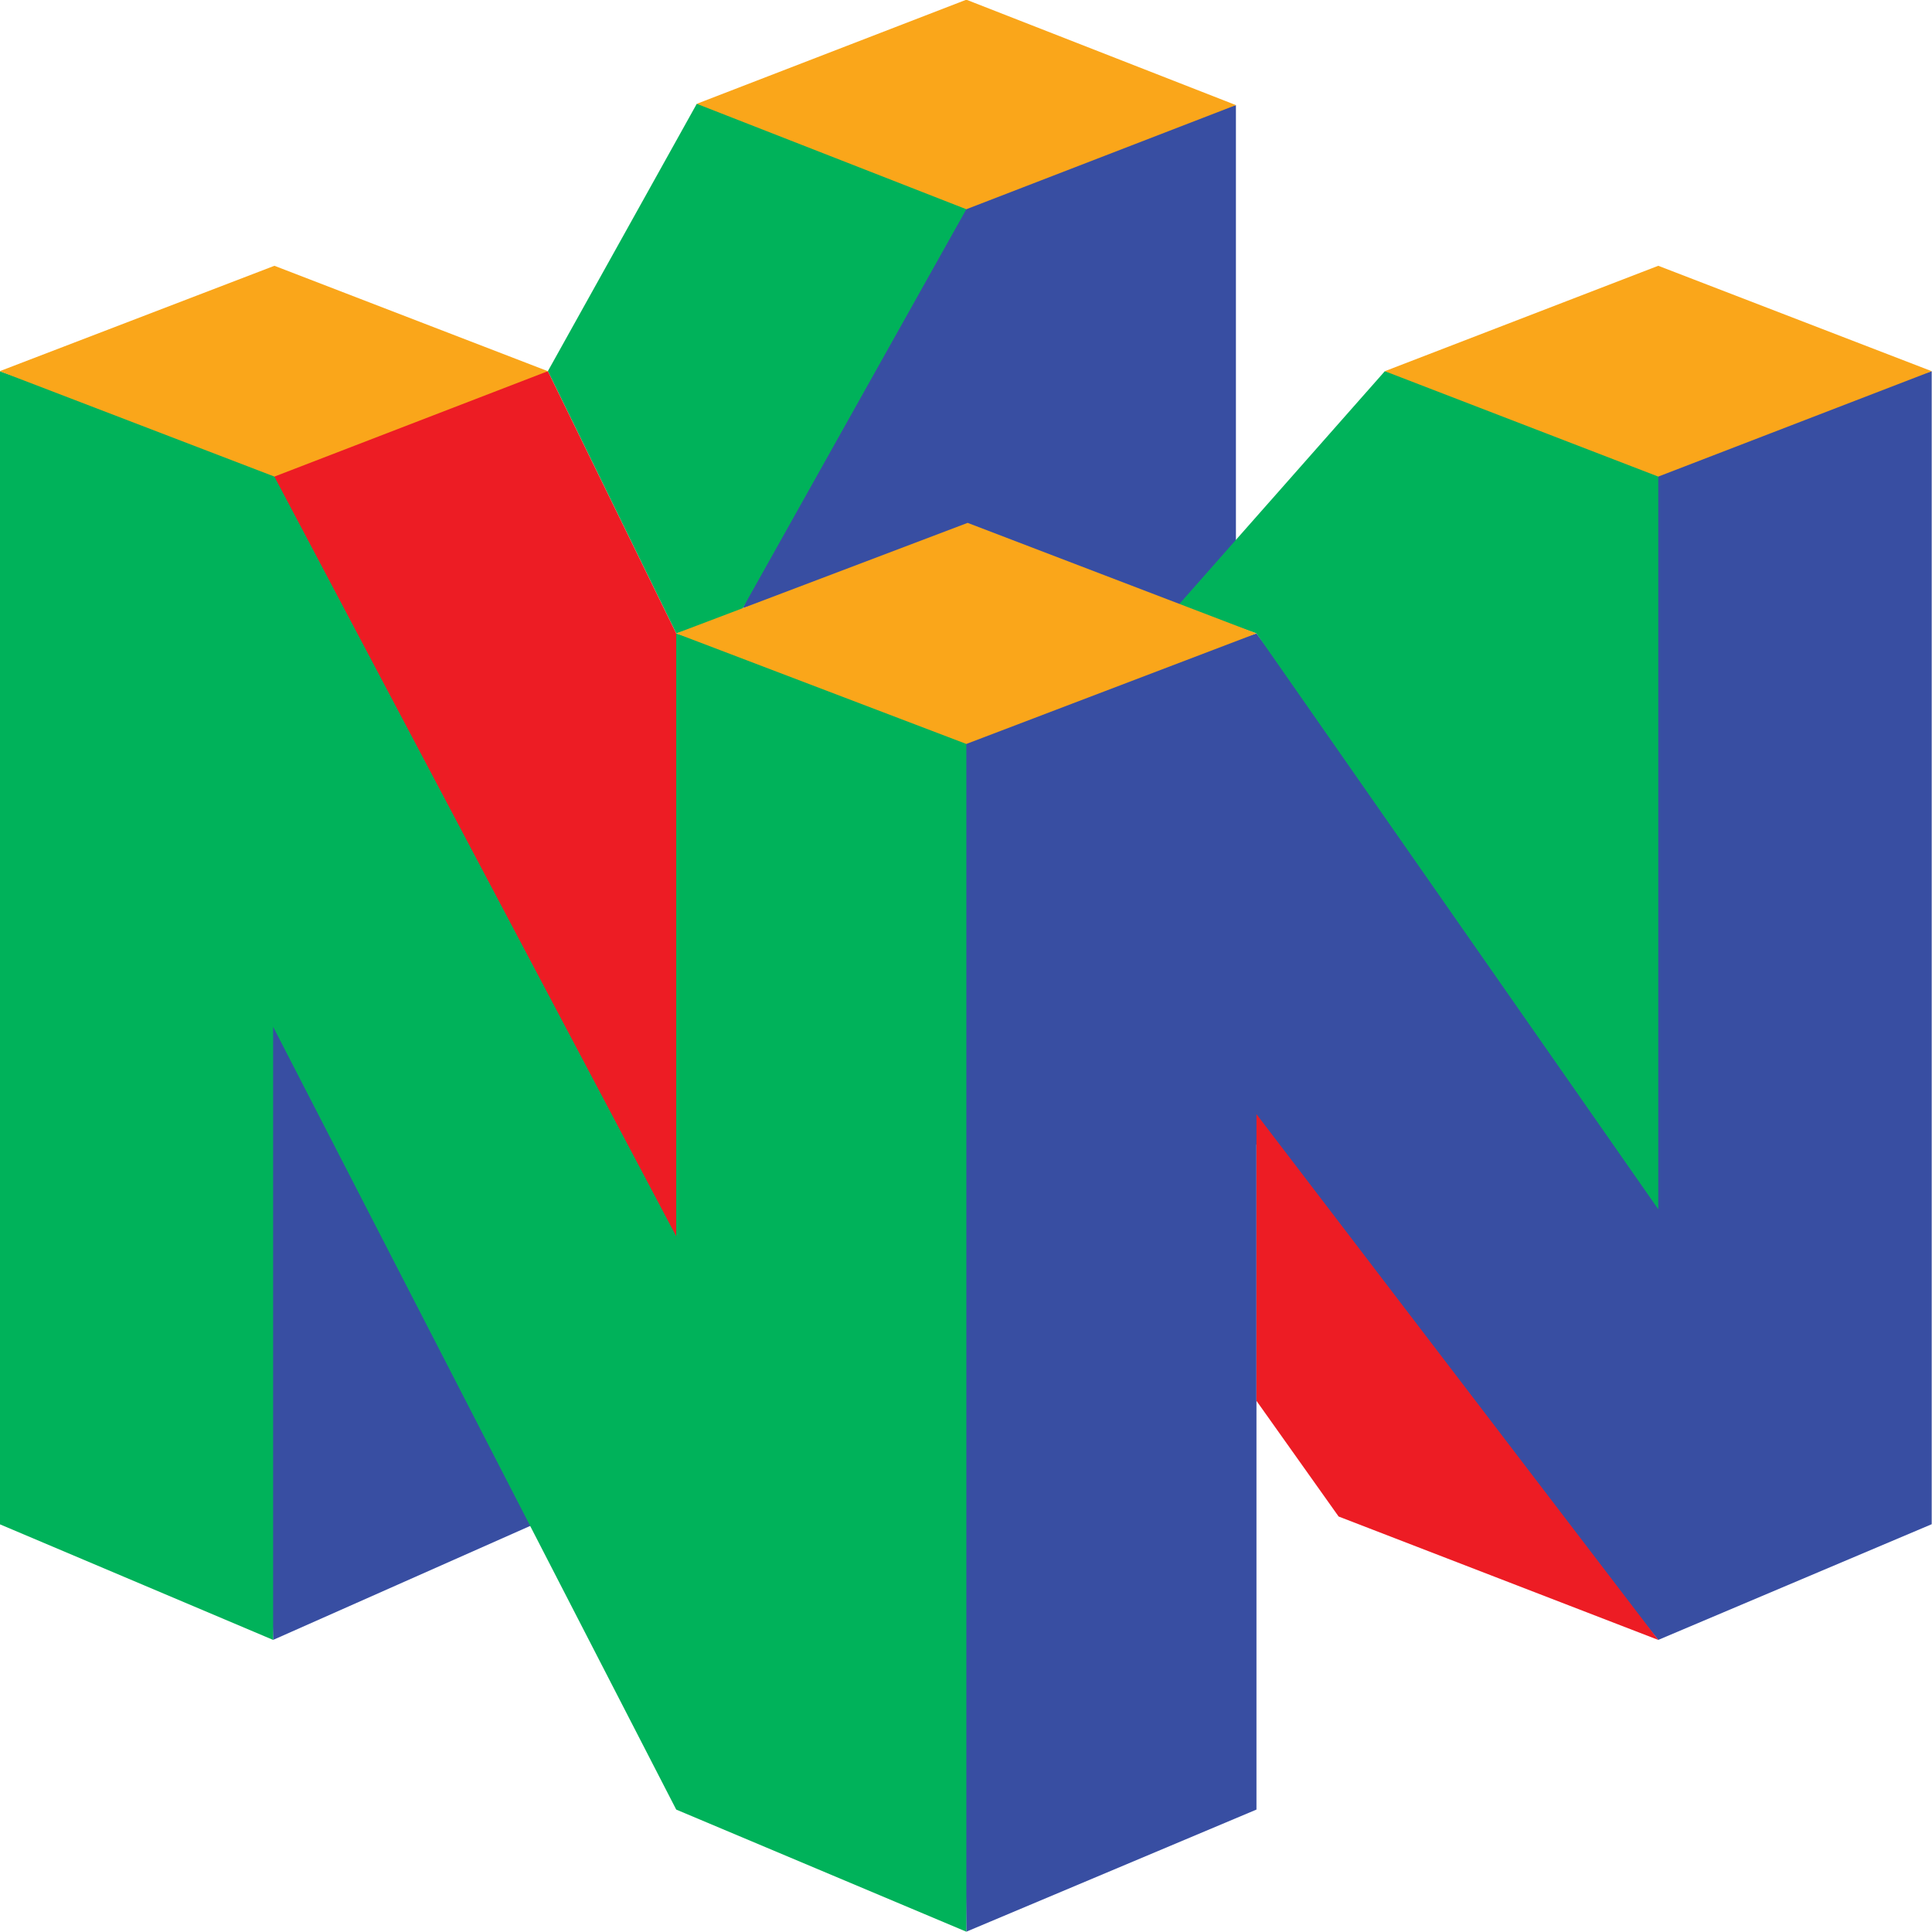 <?xml version="1.0" encoding="UTF-8" standalone="no"?>
<svg xmlns="http://www.w3.org/2000/svg" xmlns:svg="http://www.w3.org/2000/svg" version="1.1" id="svgn64icon" width="128" height="128">
  <g id="n64icon">
    <path id="n64icon03" fill="#384ea2" d="M 35.191,101.068 16.926,61.523 18.095,108.648 Z M 108.761,75.892 109.864,30.104 127.98,24.592 v 76.391 l -18.116,7.665 v 0 L 83.244,75.832 V 119.889 l -19.221,8.09 -0.779,-79.601 20,-6.414 z M 77.962,40.21 81.883,37.32 V 6.963 L 62.347,12.321 49.206,40.294 64.108,35.97 Z"/>
    <path id="n64icon02" fill="#00b25a" d="m 46.163,6.878 -9.866,17.714 8.505,17.373 4.215,-1.333 16.434,-29.317 z M 44.801,41.965 44.007,78.672 18.869,31.231 -0.02,24.592 V 100.984 L 18.095,108.648 V 68.025 L 44.801,119.889 64.023,127.98 V 48.002 Z m 46.948,-17.373 -13.727,15.55 5.222,1.823 26.62,38.153 5.5e-4,-50.703 z"/>
    <path id="n64icon01" fill="#ed1c24" d="m 83.244,92.808 5.443,7.665 21.177,8.176 L 83.244,73.816 Z M 16.768,28.91 36.296,24.592 44.801,41.965 v 39.941 z"/>
    <path id="n64icon00" fill="#faa61a" d="M 64.023,-0.02 46.162,6.878 64.023,13.862 81.883,6.963 v 0 z M 18.181,17.609 36.296,24.592 18.181,31.575 -0.02,24.592 Z m 91.684,0 18.116,6.983 -18.116,6.983 -18.116,-6.983 z M 44.801,41.965 64.108,34.641 83.244,41.965 64.023,49.289 Z"/>
  </g>
</svg>
